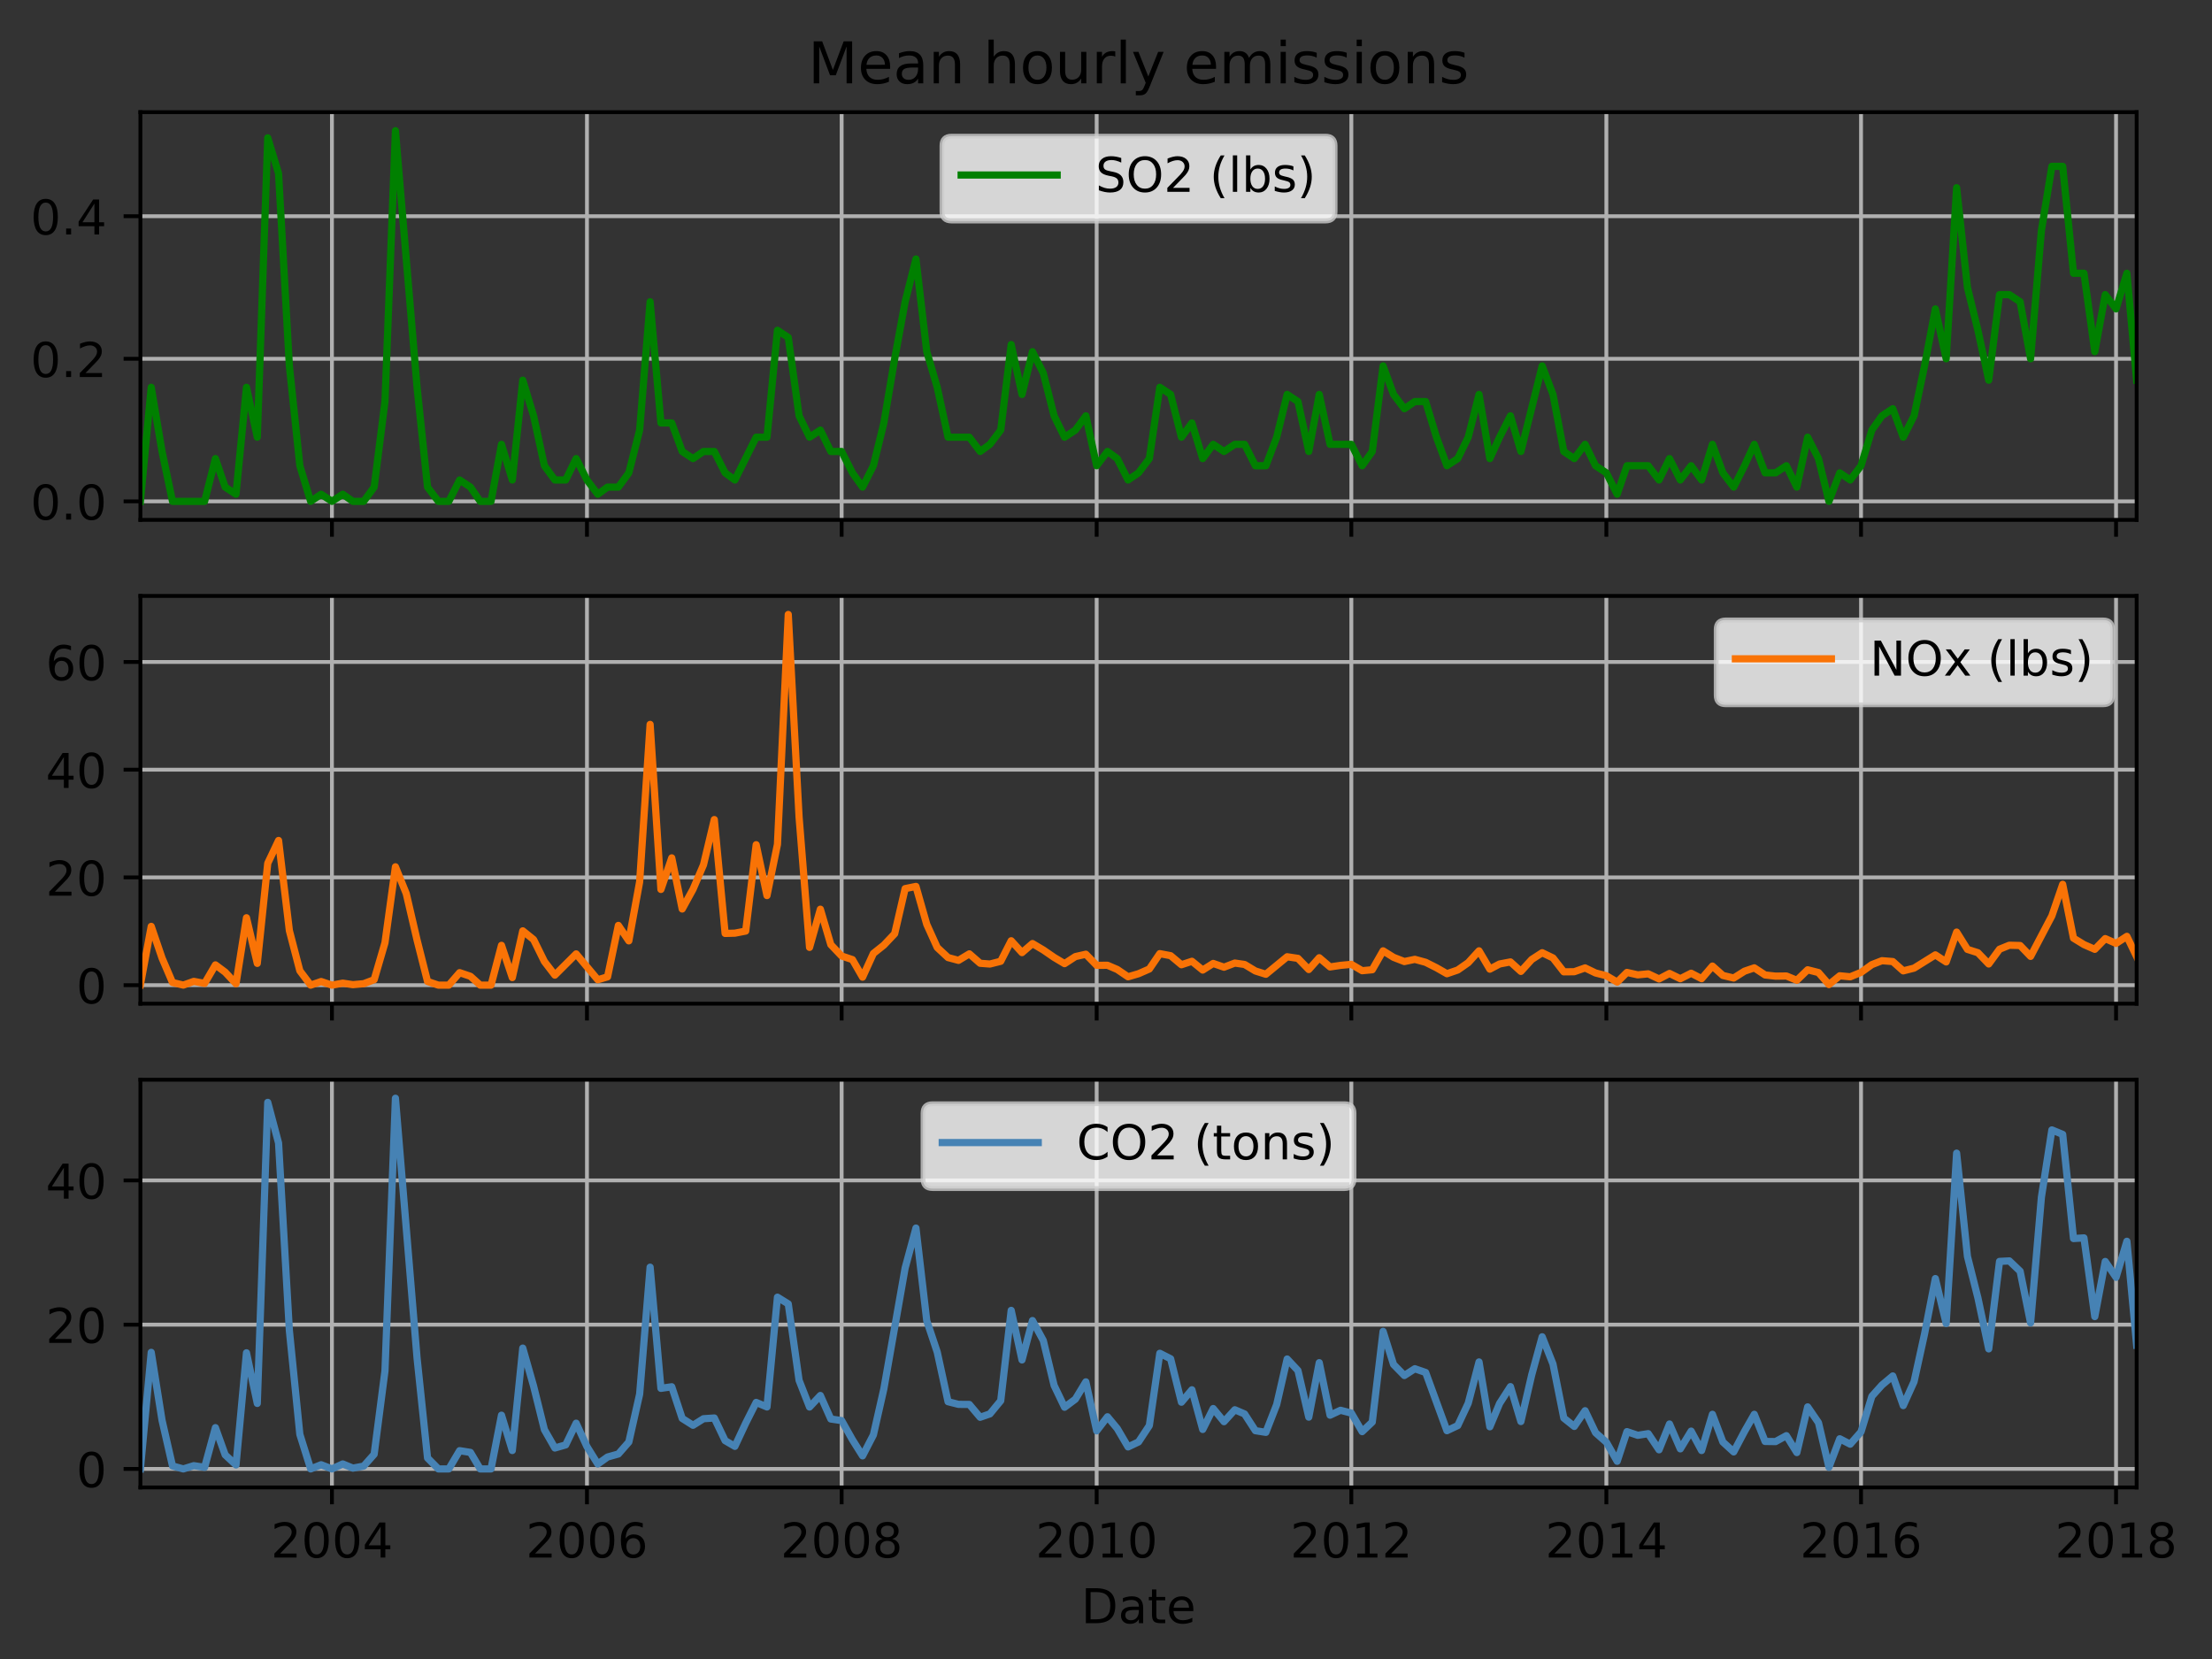 <?xml version="1.0" encoding="utf-8" standalone="no"?>
<!DOCTYPE svg PUBLIC "-//W3C//DTD SVG 1.1//EN"
  "http://www.w3.org/Graphics/SVG/1.1/DTD/svg11.dtd">
<!-- Created with matplotlib (http://matplotlib.org/) -->
<svg height="345.6pt" version="1.1" viewBox="0 0 460.8 345.6" width="460.8pt" xmlns="http://www.w3.org/2000/svg" xmlns:xlink="http://www.w3.org/1999/xlink">
 <rect x="0" y="0" width="460.8" height="345.6" fill="#333333" stroke="none"/>
 <defs>
  <style type="text/css">
*{stroke-linecap:butt;stroke-linejoin:round;}
  </style>
 </defs>
 <g id="figure_1">
  <g id="patch_1">
   <path d="M 0 345.6 
L 460.8 345.6 
L 460.8 0 
L 0 0 
z
" style="fill:none;"/>
  </g>
  <g id="axes_1">
   <g id="patch_2">
    <path d="M 29.25 108.305 
L 445.102 108.305 
L 445.102 23.365 
L 29.25 23.365 
z
" style="fill:none;"/>
   </g>
   <g id="matplotlib.axis_1">
    <g id="xtick_1">
     <g id="line2d_1">
      <path clip-path="url(#p56964d4032)" d="M 69.149 108.305 
L 69.149 23.365 
" style="fill:none;stroke:#b0b0b0;stroke-linecap:square;stroke-width:0.8;"/>
     </g>
     <g id="line2d_2">
      <defs>
       <path d="M 0 0 
L 0 3.5 
" id="m576e5dda4c" style="stroke:#000000;stroke-width:0.8;"/>
      </defs>
      <g>
       <use style="stroke:#000000;stroke-width:0.8;" x="69.149" xlink:href="#m576e5dda4c" y="108.305"/>
      </g>
     </g>
    </g>
    <g id="xtick_2">
     <g id="line2d_3">
      <path clip-path="url(#p56964d4032)" d="M 122.276 108.305 
L 122.276 23.365 
" style="fill:none;stroke:#b0b0b0;stroke-linecap:square;stroke-width:0.8;"/>
     </g>
     <g id="line2d_4">
      <g>
       <use style="stroke:#000000;stroke-width:0.8;" x="122.276" xlink:href="#m576e5dda4c" y="108.305"/>
      </g>
     </g>
    </g>
    <g id="xtick_3">
     <g id="line2d_5">
      <path clip-path="url(#p56964d4032)" d="M 175.329 108.305 
L 175.329 23.365 
" style="fill:none;stroke:#b0b0b0;stroke-linecap:square;stroke-width:0.8;"/>
     </g>
     <g id="line2d_6">
      <g>
       <use style="stroke:#000000;stroke-width:0.8;" x="175.329" xlink:href="#m576e5dda4c" y="108.305"/>
      </g>
     </g>
    </g>
    <g id="xtick_4">
     <g id="line2d_7">
      <path clip-path="url(#p56964d4032)" d="M 228.455 108.305 
L 228.455 23.365 
" style="fill:none;stroke:#b0b0b0;stroke-linecap:square;stroke-width:0.8;"/>
     </g>
     <g id="line2d_8">
      <g>
       <use style="stroke:#000000;stroke-width:0.8;" x="228.455" xlink:href="#m576e5dda4c" y="108.305"/>
      </g>
     </g>
    </g>
    <g id="xtick_5">
     <g id="line2d_9">
      <path clip-path="url(#p56964d4032)" d="M 281.509 108.305 
L 281.509 23.365 
" style="fill:none;stroke:#b0b0b0;stroke-linecap:square;stroke-width:0.8;"/>
     </g>
     <g id="line2d_10">
      <g>
       <use style="stroke:#000000;stroke-width:0.8;" x="281.509" xlink:href="#m576e5dda4c" y="108.305"/>
      </g>
     </g>
    </g>
    <g id="xtick_6">
     <g id="line2d_11">
      <path clip-path="url(#p56964d4032)" d="M 334.635 108.305 
L 334.635 23.365 
" style="fill:none;stroke:#b0b0b0;stroke-linecap:square;stroke-width:0.8;"/>
     </g>
     <g id="line2d_12">
      <g>
       <use style="stroke:#000000;stroke-width:0.8;" x="334.635" xlink:href="#m576e5dda4c" y="108.305"/>
      </g>
     </g>
    </g>
    <g id="xtick_7">
     <g id="line2d_13">
      <path clip-path="url(#p56964d4032)" d="M 387.688 108.305 
L 387.688 23.365 
" style="fill:none;stroke:#b0b0b0;stroke-linecap:square;stroke-width:0.8;"/>
     </g>
     <g id="line2d_14">
      <g>
       <use style="stroke:#000000;stroke-width:0.8;" x="387.688" xlink:href="#m576e5dda4c" y="108.305"/>
      </g>
     </g>
    </g>
    <g id="xtick_8">
     <g id="line2d_15">
      <path clip-path="url(#p56964d4032)" d="M 440.814 108.305 
L 440.814 23.365 
" style="fill:none;stroke:#b0b0b0;stroke-linecap:square;stroke-width:0.8;"/>
     </g>
     <g id="line2d_16">
      <g>
       <use style="stroke:#000000;stroke-width:0.8;" x="440.814" xlink:href="#m576e5dda4c" y="108.305"/>
      </g>
     </g>
    </g>
   </g>
   <g id="matplotlib.axis_2">
    <g id="ytick_1">
     <g id="line2d_17">
      <path clip-path="url(#p56964d4032)" d="M 29.25 104.444 
L 445.102 104.444 
" style="fill:none;stroke:#b0b0b0;stroke-linecap:square;stroke-width:0.8;"/>
     </g>
     <g id="line2d_18">
      <defs>
       <path d="M 0 0 
L -3.5 0 
" id="mfada615d7d" style="stroke:#000000;stroke-width:0.8;"/>
      </defs>
      <g>
       <use style="stroke:#000000;stroke-width:0.8;" x="29.25" xlink:href="#mfada615d7d" y="104.444"/>
      </g>
     </g>
     <g id="text_1">
      <!-- 0.0 -->
      <defs>
       <path d="M 31.781 66.406 
Q 24.172 66.406 20.328 58.906 
Q 16.5 51.422 16.5 36.375 
Q 16.5 21.391 20.328 13.891 
Q 24.172 6.391 31.781 6.391 
Q 39.453 6.391 43.281 13.891 
Q 47.125 21.391 47.125 36.375 
Q 47.125 51.422 43.281 58.906 
Q 39.453 66.406 31.781 66.406 
z
M 31.781 74.219 
Q 44.047 74.219 50.516 64.516 
Q 56.984 54.828 56.984 36.375 
Q 56.984 17.969 50.516 8.266 
Q 44.047 -1.422 31.781 -1.422 
Q 19.531 -1.422 13.062 8.266 
Q 6.594 17.969 6.594 36.375 
Q 6.594 54.828 13.062 64.516 
Q 19.531 74.219 31.781 74.219 
z
" id="DejaVuSans-30"/>
       <path d="M 10.688 12.406 
L 21 12.406 
L 21 0 
L 10.688 0 
z
" id="DejaVuSans-2e"/>
      </defs>
      <g transform="translate(6.347 108.243)scale(0.1 -0.1)">
       <use xlink:href="#DejaVuSans-30"/>
       <use x="63.623" xlink:href="#DejaVuSans-2e"/>
       <use x="95.41" xlink:href="#DejaVuSans-30"/>
      </g>
     </g>
    </g>
    <g id="ytick_2">
     <g id="line2d_19">
      <path clip-path="url(#p56964d4032)" d="M 29.25 74.745 
L 445.102 74.745 
" style="fill:none;stroke:#b0b0b0;stroke-linecap:square;stroke-width:0.8;"/>
     </g>
     <g id="line2d_20">
      <g>
       <use style="stroke:#000000;stroke-width:0.8;" x="29.25" xlink:href="#mfada615d7d" y="74.745"/>
      </g>
     </g>
     <g id="text_2">
      <!-- 0.2 -->
      <defs>
       <path d="M 19.188 8.297 
L 53.609 8.297 
L 53.609 0 
L 7.328 0 
L 7.328 8.297 
Q 12.938 14.109 22.625 23.891 
Q 32.328 33.688 34.812 36.531 
Q 39.547 41.844 41.422 45.531 
Q 43.312 49.219 43.312 52.781 
Q 43.312 58.594 39.234 62.25 
Q 35.156 65.922 28.609 65.922 
Q 23.969 65.922 18.812 64.312 
Q 13.672 62.703 7.812 59.422 
L 7.812 69.391 
Q 13.766 71.781 18.938 73 
Q 24.125 74.219 28.422 74.219 
Q 39.75 74.219 46.484 68.547 
Q 53.219 62.891 53.219 53.422 
Q 53.219 48.922 51.531 44.891 
Q 49.859 40.875 45.406 35.406 
Q 44.188 33.984 37.641 27.219 
Q 31.109 20.453 19.188 8.297 
z
" id="DejaVuSans-32"/>
      </defs>
      <g transform="translate(6.347 78.544)scale(0.1 -0.1)">
       <use xlink:href="#DejaVuSans-30"/>
       <use x="63.623" xlink:href="#DejaVuSans-2e"/>
       <use x="95.41" xlink:href="#DejaVuSans-32"/>
      </g>
     </g>
    </g>
    <g id="ytick_3">
     <g id="line2d_21">
      <path clip-path="url(#p56964d4032)" d="M 29.25 45.045 
L 445.102 45.045 
" style="fill:none;stroke:#b0b0b0;stroke-linecap:square;stroke-width:0.8;"/>
     </g>
     <g id="line2d_22">
      <g>
       <use style="stroke:#000000;stroke-width:0.8;" x="29.25" xlink:href="#mfada615d7d" y="45.045"/>
      </g>
     </g>
     <g id="text_3">
      <!-- 0.4 -->
      <defs>
       <path d="M 37.797 64.312 
L 12.891 25.391 
L 37.797 25.391 
z
M 35.203 72.906 
L 47.609 72.906 
L 47.609 25.391 
L 58.016 25.391 
L 58.016 17.188 
L 47.609 17.188 
L 47.609 0 
L 37.797 0 
L 37.797 17.188 
L 4.891 17.188 
L 4.891 26.703 
z
" id="DejaVuSans-34"/>
      </defs>
      <g transform="translate(6.347 48.845)scale(0.1 -0.1)">
       <use xlink:href="#DejaVuSans-30"/>
       <use x="63.623" xlink:href="#DejaVuSans-2e"/>
       <use x="95.41" xlink:href="#DejaVuSans-34"/>
      </g>
     </g>
    </g>
   </g>
   <g id="line2d_23">
    <path clip-path="url(#p56964d4032)" d="M 29.25 104.444 
L 31.503 80.684 
L 33.756 94.049 
L 35.936 104.444 
L 42.623 104.444 
L 44.876 95.534 
L 46.911 101.474 
L 49.163 102.959 
L 51.344 80.684 
L 53.597 91.079 
L 55.777 28.711 
L 58.03 36.136 
L 60.283 76.229 
L 62.463 97.019 
L 64.716 104.444 
L 66.896 102.959 
L 69.149 104.444 
L 71.402 102.959 
L 73.51 104.444 
L 75.763 104.444 
L 77.943 101.474 
L 80.196 83.654 
L 82.376 27.226 
L 86.882 80.684 
L 89.063 101.474 
L 91.316 104.444 
L 93.496 104.444 
L 95.749 99.989 
L 98.002 101.474 
L 100.037 104.444 
L 102.29 104.444 
L 104.47 92.564 
L 106.723 99.989 
L 108.903 79.199 
L 111.156 86.624 
L 113.409 97.019 
L 115.589 99.989 
L 117.842 99.989 
L 120.023 95.534 
L 122.276 99.989 
L 124.528 102.959 
L 126.563 101.474 
L 128.816 101.474 
L 130.997 98.504 
L 133.25 89.594 
L 135.43 62.865 
L 137.683 88.109 
L 139.936 88.109 
L 142.116 94.049 
L 144.369 95.534 
L 146.549 94.049 
L 148.802 94.049 
L 151.055 98.504 
L 153.09 99.989 
L 157.523 91.079 
L 159.776 91.079 
L 161.957 68.805 
L 164.21 70.29 
L 166.463 86.624 
L 168.643 91.079 
L 170.896 89.594 
L 173.076 94.049 
L 175.329 94.049 
L 177.582 98.504 
L 179.69 101.474 
L 181.943 97.019 
L 184.123 88.109 
L 186.376 74.745 
L 188.556 62.865 
L 190.809 53.955 
L 193.062 73.26 
L 195.242 80.684 
L 197.495 91.079 
L 201.928 91.079 
L 204.181 94.049 
L 206.216 92.564 
L 208.469 89.594 
L 210.65 71.775 
L 212.902 82.169 
L 215.083 73.26 
L 217.336 77.714 
L 219.589 86.624 
L 221.769 91.079 
L 224.022 89.594 
L 226.202 86.624 
L 228.455 97.019 
L 230.708 94.049 
L 232.743 95.534 
L 234.996 99.989 
L 237.176 98.504 
L 239.429 95.534 
L 241.609 80.684 
L 243.862 82.169 
L 246.115 91.079 
L 248.296 88.109 
L 250.549 95.534 
L 252.729 92.564 
L 254.982 94.049 
L 257.235 92.564 
L 259.27 92.564 
L 261.523 97.019 
L 263.703 97.019 
L 265.956 91.079 
L 268.136 82.169 
L 270.389 83.654 
L 272.642 94.049 
L 274.822 82.169 
L 277.075 92.564 
L 281.509 92.564 
L 283.762 97.019 
L 285.869 94.049 
L 288.122 76.229 
L 290.302 82.169 
L 292.555 85.139 
L 294.736 83.654 
L 296.989 83.654 
L 299.242 91.079 
L 301.422 97.019 
L 303.675 95.534 
L 305.855 91.079 
L 308.108 82.169 
L 310.361 95.534 
L 312.396 91.079 
L 314.649 86.624 
L 316.829 94.049 
L 321.262 76.229 
L 323.515 82.169 
L 325.768 94.049 
L 327.949 95.534 
L 330.202 92.564 
L 332.382 97.019 
L 334.635 98.504 
L 336.888 102.959 
L 338.923 97.019 
L 343.356 97.019 
L 345.609 99.989 
L 347.789 95.534 
L 350.042 99.989 
L 352.295 97.019 
L 354.475 99.989 
L 356.728 92.564 
L 358.909 98.504 
L 361.161 101.474 
L 363.414 97.019 
L 365.449 92.564 
L 367.702 98.504 
L 369.883 98.504 
L 372.136 97.019 
L 374.316 101.474 
L 376.569 91.079 
L 378.822 95.534 
L 381.002 104.444 
L 383.255 98.504 
L 385.435 99.989 
L 387.688 97.019 
L 389.941 89.594 
L 392.049 86.624 
L 394.302 85.139 
L 396.482 91.079 
L 398.735 86.624 
L 400.915 76.229 
L 403.168 64.35 
L 405.421 74.745 
L 407.601 39.106 
L 409.854 59.895 
L 412.035 68.805 
L 414.288 79.199 
L 416.541 61.38 
L 418.576 61.38 
L 420.828 62.865 
L 423.009 74.745 
L 425.262 48.015 
L 427.442 34.651 
L 429.695 34.651 
L 431.948 56.925 
L 434.128 56.925 
L 436.381 73.26 
L 438.561 61.38 
L 440.814 64.35 
L 443.067 56.925 
L 445.102 79.199 
L 445.102 79.199 
" style="fill:none;stroke:#008000;stroke-linecap:square;stroke-width:1.5;"/>
   </g>
   <g id="patch_3">
    <path d="M 29.25 108.305 
L 29.25 23.365 
" style="fill:none;stroke:#000000;stroke-linecap:square;stroke-linejoin:miter;stroke-width:0.8;"/>
   </g>
   <g id="patch_4">
    <path d="M 445.102 108.305 
L 445.102 23.365 
" style="fill:none;stroke:#000000;stroke-linecap:square;stroke-linejoin:miter;stroke-width:0.8;"/>
   </g>
   <g id="patch_5">
    <path d="M 29.25 108.305 
L 445.102 108.305 
" style="fill:none;stroke:#000000;stroke-linecap:square;stroke-linejoin:miter;stroke-width:0.8;"/>
   </g>
   <g id="patch_6">
    <path d="M 29.25 23.365 
L 445.102 23.365 
" style="fill:none;stroke:#000000;stroke-linecap:square;stroke-linejoin:miter;stroke-width:0.8;"/>
   </g>
   <g id="text_4">
    <!-- Mean hourly emissions -->
    <defs>
     <path d="M 9.812 72.906 
L 24.516 72.906 
L 43.109 23.297 
L 61.812 72.906 
L 76.516 72.906 
L 76.516 0 
L 66.891 0 
L 66.891 64.016 
L 48.094 14.016 
L 38.188 14.016 
L 19.391 64.016 
L 19.391 0 
L 9.812 0 
z
" id="DejaVuSans-4d"/>
     <path d="M 56.203 29.594 
L 56.203 25.203 
L 14.891 25.203 
Q 15.484 15.922 20.484 11.062 
Q 25.484 6.203 34.422 6.203 
Q 39.594 6.203 44.453 7.469 
Q 49.312 8.734 54.109 11.281 
L 54.109 2.781 
Q 49.266 0.734 44.188 -0.344 
Q 39.109 -1.422 33.891 -1.422 
Q 20.797 -1.422 13.156 6.188 
Q 5.516 13.812 5.516 26.812 
Q 5.516 40.234 12.766 48.109 
Q 20.016 56 32.328 56 
Q 43.359 56 49.781 48.891 
Q 56.203 41.797 56.203 29.594 
z
M 47.219 32.234 
Q 47.125 39.594 43.094 43.984 
Q 39.062 48.391 32.422 48.391 
Q 24.906 48.391 20.391 44.141 
Q 15.875 39.891 15.188 32.172 
z
" id="DejaVuSans-65"/>
     <path d="M 34.281 27.484 
Q 23.391 27.484 19.188 25 
Q 14.984 22.516 14.984 16.5 
Q 14.984 11.719 18.141 8.906 
Q 21.297 6.109 26.703 6.109 
Q 34.188 6.109 38.703 11.406 
Q 43.219 16.703 43.219 25.484 
L 43.219 27.484 
z
M 52.203 31.203 
L 52.203 0 
L 43.219 0 
L 43.219 8.297 
Q 40.141 3.328 35.547 0.953 
Q 30.953 -1.422 24.312 -1.422 
Q 15.922 -1.422 10.953 3.297 
Q 6 8.016 6 15.922 
Q 6 25.141 12.172 29.828 
Q 18.359 34.516 30.609 34.516 
L 43.219 34.516 
L 43.219 35.406 
Q 43.219 41.609 39.141 45 
Q 35.062 48.391 27.688 48.391 
Q 23 48.391 18.547 47.266 
Q 14.109 46.141 10.016 43.891 
L 10.016 52.203 
Q 14.938 54.109 19.578 55.047 
Q 24.219 56 28.609 56 
Q 40.484 56 46.344 49.844 
Q 52.203 43.703 52.203 31.203 
z
" id="DejaVuSans-61"/>
     <path d="M 54.891 33.016 
L 54.891 0 
L 45.906 0 
L 45.906 32.719 
Q 45.906 40.484 42.875 44.328 
Q 39.844 48.188 33.797 48.188 
Q 26.516 48.188 22.312 43.547 
Q 18.109 38.922 18.109 30.906 
L 18.109 0 
L 9.078 0 
L 9.078 54.688 
L 18.109 54.688 
L 18.109 46.188 
Q 21.344 51.125 25.703 53.562 
Q 30.078 56 35.797 56 
Q 45.219 56 50.047 50.172 
Q 54.891 44.344 54.891 33.016 
z
" id="DejaVuSans-6e"/>
     <path id="DejaVuSans-20"/>
     <path d="M 54.891 33.016 
L 54.891 0 
L 45.906 0 
L 45.906 32.719 
Q 45.906 40.484 42.875 44.328 
Q 39.844 48.188 33.797 48.188 
Q 26.516 48.188 22.312 43.547 
Q 18.109 38.922 18.109 30.906 
L 18.109 0 
L 9.078 0 
L 9.078 75.984 
L 18.109 75.984 
L 18.109 46.188 
Q 21.344 51.125 25.703 53.562 
Q 30.078 56 35.797 56 
Q 45.219 56 50.047 50.172 
Q 54.891 44.344 54.891 33.016 
z
" id="DejaVuSans-68"/>
     <path d="M 30.609 48.391 
Q 23.391 48.391 19.188 42.75 
Q 14.984 37.109 14.984 27.297 
Q 14.984 17.484 19.156 11.844 
Q 23.344 6.203 30.609 6.203 
Q 37.797 6.203 41.984 11.859 
Q 46.188 17.531 46.188 27.297 
Q 46.188 37.016 41.984 42.703 
Q 37.797 48.391 30.609 48.391 
z
M 30.609 56 
Q 42.328 56 49.016 48.375 
Q 55.719 40.766 55.719 27.297 
Q 55.719 13.875 49.016 6.219 
Q 42.328 -1.422 30.609 -1.422 
Q 18.844 -1.422 12.172 6.219 
Q 5.516 13.875 5.516 27.297 
Q 5.516 40.766 12.172 48.375 
Q 18.844 56 30.609 56 
z
" id="DejaVuSans-6f"/>
     <path d="M 8.5 21.578 
L 8.5 54.688 
L 17.484 54.688 
L 17.484 21.922 
Q 17.484 14.156 20.5 10.266 
Q 23.531 6.391 29.594 6.391 
Q 36.859 6.391 41.078 11.031 
Q 45.312 15.672 45.312 23.688 
L 45.312 54.688 
L 54.297 54.688 
L 54.297 0 
L 45.312 0 
L 45.312 8.406 
Q 42.047 3.422 37.719 1 
Q 33.406 -1.422 27.688 -1.422 
Q 18.266 -1.422 13.375 4.438 
Q 8.5 10.297 8.5 21.578 
z
M 31.109 56 
z
" id="DejaVuSans-75"/>
     <path d="M 41.109 46.297 
Q 39.594 47.172 37.812 47.578 
Q 36.031 48 33.891 48 
Q 26.266 48 22.188 43.047 
Q 18.109 38.094 18.109 28.812 
L 18.109 0 
L 9.078 0 
L 9.078 54.688 
L 18.109 54.688 
L 18.109 46.188 
Q 20.953 51.172 25.484 53.578 
Q 30.031 56 36.531 56 
Q 37.453 56 38.578 55.875 
Q 39.703 55.766 41.062 55.516 
z
" id="DejaVuSans-72"/>
     <path d="M 9.422 75.984 
L 18.406 75.984 
L 18.406 0 
L 9.422 0 
z
" id="DejaVuSans-6c"/>
     <path d="M 32.172 -5.078 
Q 28.375 -14.844 24.75 -17.812 
Q 21.141 -20.797 15.094 -20.797 
L 7.906 -20.797 
L 7.906 -13.281 
L 13.188 -13.281 
Q 16.891 -13.281 18.938 -11.516 
Q 21 -9.766 23.484 -3.219 
L 25.094 0.875 
L 2.984 54.688 
L 12.5 54.688 
L 29.594 11.922 
L 46.688 54.688 
L 56.203 54.688 
z
" id="DejaVuSans-79"/>
     <path d="M 52 44.188 
Q 55.375 50.25 60.062 53.125 
Q 64.75 56 71.094 56 
Q 79.641 56 84.281 50.016 
Q 88.922 44.047 88.922 33.016 
L 88.922 0 
L 79.891 0 
L 79.891 32.719 
Q 79.891 40.578 77.094 44.375 
Q 74.312 48.188 68.609 48.188 
Q 61.625 48.188 57.562 43.547 
Q 53.516 38.922 53.516 30.906 
L 53.516 0 
L 44.484 0 
L 44.484 32.719 
Q 44.484 40.625 41.703 44.406 
Q 38.922 48.188 33.109 48.188 
Q 26.219 48.188 22.156 43.531 
Q 18.109 38.875 18.109 30.906 
L 18.109 0 
L 9.078 0 
L 9.078 54.688 
L 18.109 54.688 
L 18.109 46.188 
Q 21.188 51.219 25.484 53.609 
Q 29.781 56 35.688 56 
Q 41.656 56 45.828 52.969 
Q 50 49.953 52 44.188 
z
" id="DejaVuSans-6d"/>
     <path d="M 9.422 54.688 
L 18.406 54.688 
L 18.406 0 
L 9.422 0 
z
M 9.422 75.984 
L 18.406 75.984 
L 18.406 64.594 
L 9.422 64.594 
z
" id="DejaVuSans-69"/>
     <path d="M 44.281 53.078 
L 44.281 44.578 
Q 40.484 46.531 36.375 47.5 
Q 32.281 48.484 27.875 48.484 
Q 21.188 48.484 17.844 46.438 
Q 14.5 44.391 14.5 40.281 
Q 14.5 37.156 16.891 35.375 
Q 19.281 33.594 26.516 31.984 
L 29.594 31.297 
Q 39.156 29.25 43.188 25.516 
Q 47.219 21.781 47.219 15.094 
Q 47.219 7.469 41.188 3.016 
Q 35.156 -1.422 24.609 -1.422 
Q 20.219 -1.422 15.453 -0.562 
Q 10.688 0.297 5.422 2 
L 5.422 11.281 
Q 10.406 8.688 15.234 7.391 
Q 20.062 6.109 24.812 6.109 
Q 31.156 6.109 34.562 8.281 
Q 37.984 10.453 37.984 14.406 
Q 37.984 18.062 35.516 20.016 
Q 33.062 21.969 24.703 23.781 
L 21.578 24.516 
Q 13.234 26.266 9.516 29.906 
Q 5.812 33.547 5.812 39.891 
Q 5.812 47.609 11.281 51.797 
Q 16.75 56 26.812 56 
Q 31.781 56 36.172 55.266 
Q 40.578 54.547 44.281 53.078 
z
" id="DejaVuSans-73"/>
    </defs>
    <g transform="translate(168.333 17.365)scale(0.12 -0.12)">
     <use xlink:href="#DejaVuSans-4d"/>
     <use x="86.279" xlink:href="#DejaVuSans-65"/>
     <use x="147.803" xlink:href="#DejaVuSans-61"/>
     <use x="209.082" xlink:href="#DejaVuSans-6e"/>
     <use x="272.461" xlink:href="#DejaVuSans-20"/>
     <use x="304.248" xlink:href="#DejaVuSans-68"/>
     <use x="367.627" xlink:href="#DejaVuSans-6f"/>
     <use x="428.809" xlink:href="#DejaVuSans-75"/>
     <use x="492.188" xlink:href="#DejaVuSans-72"/>
     <use x="533.301" xlink:href="#DejaVuSans-6c"/>
     <use x="561.084" xlink:href="#DejaVuSans-79"/>
     <use x="620.264" xlink:href="#DejaVuSans-20"/>
     <use x="652.051" xlink:href="#DejaVuSans-65"/>
     <use x="713.574" xlink:href="#DejaVuSans-6d"/>
     <use x="810.986" xlink:href="#DejaVuSans-69"/>
     <use x="838.77" xlink:href="#DejaVuSans-73"/>
     <use x="890.869" xlink:href="#DejaVuSans-73"/>
     <use x="942.969" xlink:href="#DejaVuSans-69"/>
     <use x="970.752" xlink:href="#DejaVuSans-6f"/>
     <use x="1031.934" xlink:href="#DejaVuSans-6e"/>
     <use x="1095.312" xlink:href="#DejaVuSans-73"/>
    </g>
   </g>
   <g id="legend_1">
    <g id="patch_7">
     <path d="M 198.226 46.043 
L 276.126 46.043 
Q 278.126 46.043 278.126 44.043 
L 278.126 30.365 
Q 278.126 28.365 276.126 28.365 
L 198.226 28.365 
Q 196.226 28.365 196.226 30.365 
L 196.226 44.043 
Q 196.226 46.043 198.226 46.043 
z
" style="fill:#ffffff;opacity:0.8;stroke:#cccccc;stroke-linejoin:miter;"/>
    </g>
    <g id="line2d_24">
     <path d="M 200.226 36.463 
L 220.226 36.463 
" style="fill:none;stroke:#008000;stroke-linecap:square;stroke-width:1.5;"/>
    </g>
    <g id="line2d_25"/>
    <g id="text_5">
     <!-- SO2 (lbs) -->
     <defs>
      <path d="M 53.516 70.516 
L 53.516 60.891 
Q 47.906 63.578 42.922 64.891 
Q 37.938 66.219 33.297 66.219 
Q 25.25 66.219 20.875 63.094 
Q 16.5 59.969 16.5 54.203 
Q 16.5 49.359 19.406 46.891 
Q 22.312 44.438 30.422 42.922 
L 36.375 41.703 
Q 47.406 39.594 52.656 34.297 
Q 57.906 29 57.906 20.125 
Q 57.906 9.516 50.797 4.047 
Q 43.703 -1.422 29.984 -1.422 
Q 24.812 -1.422 18.969 -0.25 
Q 13.141 0.922 6.891 3.219 
L 6.891 13.375 
Q 12.891 10.016 18.656 8.297 
Q 24.422 6.594 29.984 6.594 
Q 38.422 6.594 43.016 9.906 
Q 47.609 13.234 47.609 19.391 
Q 47.609 24.75 44.312 27.781 
Q 41.016 30.812 33.5 32.328 
L 27.484 33.5 
Q 16.453 35.688 11.516 40.375 
Q 6.594 45.062 6.594 53.422 
Q 6.594 63.094 13.406 68.656 
Q 20.219 74.219 32.172 74.219 
Q 37.312 74.219 42.625 73.281 
Q 47.953 72.359 53.516 70.516 
z
" id="DejaVuSans-53"/>
      <path d="M 39.406 66.219 
Q 28.656 66.219 22.328 58.203 
Q 16.016 50.203 16.016 36.375 
Q 16.016 22.609 22.328 14.594 
Q 28.656 6.594 39.406 6.594 
Q 50.141 6.594 56.422 14.594 
Q 62.703 22.609 62.703 36.375 
Q 62.703 50.203 56.422 58.203 
Q 50.141 66.219 39.406 66.219 
z
M 39.406 74.219 
Q 54.734 74.219 63.906 63.938 
Q 73.094 53.656 73.094 36.375 
Q 73.094 19.141 63.906 8.859 
Q 54.734 -1.422 39.406 -1.422 
Q 24.031 -1.422 14.812 8.828 
Q 5.609 19.094 5.609 36.375 
Q 5.609 53.656 14.812 63.938 
Q 24.031 74.219 39.406 74.219 
z
" id="DejaVuSans-4f"/>
      <path d="M 31 75.875 
Q 24.469 64.656 21.281 53.656 
Q 18.109 42.672 18.109 31.391 
Q 18.109 20.125 21.312 9.062 
Q 24.516 -2 31 -13.188 
L 23.188 -13.188 
Q 15.875 -1.703 12.234 9.375 
Q 8.594 20.453 8.594 31.391 
Q 8.594 42.281 12.203 53.312 
Q 15.828 64.359 23.188 75.875 
z
" id="DejaVuSans-28"/>
      <path d="M 48.688 27.297 
Q 48.688 37.203 44.609 42.844 
Q 40.531 48.484 33.406 48.484 
Q 26.266 48.484 22.188 42.844 
Q 18.109 37.203 18.109 27.297 
Q 18.109 17.391 22.188 11.75 
Q 26.266 6.109 33.406 6.109 
Q 40.531 6.109 44.609 11.75 
Q 48.688 17.391 48.688 27.297 
z
M 18.109 46.391 
Q 20.953 51.266 25.266 53.625 
Q 29.594 56 35.594 56 
Q 45.562 56 51.781 48.094 
Q 58.016 40.188 58.016 27.297 
Q 58.016 14.406 51.781 6.484 
Q 45.562 -1.422 35.594 -1.422 
Q 29.594 -1.422 25.266 0.953 
Q 20.953 3.328 18.109 8.203 
L 18.109 0 
L 9.078 0 
L 9.078 75.984 
L 18.109 75.984 
z
" id="DejaVuSans-62"/>
      <path d="M 8.016 75.875 
L 15.828 75.875 
Q 23.141 64.359 26.781 53.312 
Q 30.422 42.281 30.422 31.391 
Q 30.422 20.453 26.781 9.375 
Q 23.141 -1.703 15.828 -13.188 
L 8.016 -13.188 
Q 14.5 -2 17.703 9.062 
Q 20.906 20.125 20.906 31.391 
Q 20.906 42.672 17.703 53.656 
Q 14.5 64.656 8.016 75.875 
z
" id="DejaVuSans-29"/>
     </defs>
     <g transform="translate(228.226 39.963)scale(0.1 -0.1)">
      <use xlink:href="#DejaVuSans-53"/>
      <use x="63.477" xlink:href="#DejaVuSans-4f"/>
      <use x="142.188" xlink:href="#DejaVuSans-32"/>
      <use x="205.811" xlink:href="#DejaVuSans-20"/>
      <use x="237.598" xlink:href="#DejaVuSans-28"/>
      <use x="276.611" xlink:href="#DejaVuSans-6c"/>
      <use x="304.395" xlink:href="#DejaVuSans-62"/>
      <use x="367.871" xlink:href="#DejaVuSans-73"/>
      <use x="419.971" xlink:href="#DejaVuSans-29"/>
     </g>
    </g>
   </g>
  </g>
  <g id="axes_2">
   <g id="patch_8">
    <path d="M 29.25 209.084 
L 445.102 209.084 
L 445.102 124.145 
L 29.25 124.145 
z
" style="fill:none;"/>
   </g>
   <g id="matplotlib.axis_3">
    <g id="xtick_9">
     <g id="line2d_26">
      <path clip-path="url(#pb551eb4cf5)" d="M 69.149 209.084 
L 69.149 124.145 
" style="fill:none;stroke:#b0b0b0;stroke-linecap:square;stroke-width:0.8;"/>
     </g>
     <g id="line2d_27">
      <g>
       <use style="stroke:#000000;stroke-width:0.8;" x="69.149" xlink:href="#m576e5dda4c" y="209.084"/>
      </g>
     </g>
    </g>
    <g id="xtick_10">
     <g id="line2d_28">
      <path clip-path="url(#pb551eb4cf5)" d="M 122.276 209.084 
L 122.276 124.145 
" style="fill:none;stroke:#b0b0b0;stroke-linecap:square;stroke-width:0.8;"/>
     </g>
     <g id="line2d_29">
      <g>
       <use style="stroke:#000000;stroke-width:0.8;" x="122.276" xlink:href="#m576e5dda4c" y="209.084"/>
      </g>
     </g>
    </g>
    <g id="xtick_11">
     <g id="line2d_30">
      <path clip-path="url(#pb551eb4cf5)" d="M 175.329 209.084 
L 175.329 124.145 
" style="fill:none;stroke:#b0b0b0;stroke-linecap:square;stroke-width:0.8;"/>
     </g>
     <g id="line2d_31">
      <g>
       <use style="stroke:#000000;stroke-width:0.8;" x="175.329" xlink:href="#m576e5dda4c" y="209.084"/>
      </g>
     </g>
    </g>
    <g id="xtick_12">
     <g id="line2d_32">
      <path clip-path="url(#pb551eb4cf5)" d="M 228.455 209.084 
L 228.455 124.145 
" style="fill:none;stroke:#b0b0b0;stroke-linecap:square;stroke-width:0.8;"/>
     </g>
     <g id="line2d_33">
      <g>
       <use style="stroke:#000000;stroke-width:0.8;" x="228.455" xlink:href="#m576e5dda4c" y="209.084"/>
      </g>
     </g>
    </g>
    <g id="xtick_13">
     <g id="line2d_34">
      <path clip-path="url(#pb551eb4cf5)" d="M 281.509 209.084 
L 281.509 124.145 
" style="fill:none;stroke:#b0b0b0;stroke-linecap:square;stroke-width:0.8;"/>
     </g>
     <g id="line2d_35">
      <g>
       <use style="stroke:#000000;stroke-width:0.8;" x="281.509" xlink:href="#m576e5dda4c" y="209.084"/>
      </g>
     </g>
    </g>
    <g id="xtick_14">
     <g id="line2d_36">
      <path clip-path="url(#pb551eb4cf5)" d="M 334.635 209.084 
L 334.635 124.145 
" style="fill:none;stroke:#b0b0b0;stroke-linecap:square;stroke-width:0.8;"/>
     </g>
     <g id="line2d_37">
      <g>
       <use style="stroke:#000000;stroke-width:0.8;" x="334.635" xlink:href="#m576e5dda4c" y="209.084"/>
      </g>
     </g>
    </g>
    <g id="xtick_15">
     <g id="line2d_38">
      <path clip-path="url(#pb551eb4cf5)" d="M 387.688 209.084 
L 387.688 124.145 
" style="fill:none;stroke:#b0b0b0;stroke-linecap:square;stroke-width:0.8;"/>
     </g>
     <g id="line2d_39">
      <g>
       <use style="stroke:#000000;stroke-width:0.8;" x="387.688" xlink:href="#m576e5dda4c" y="209.084"/>
      </g>
     </g>
    </g>
    <g id="xtick_16">
     <g id="line2d_40">
      <path clip-path="url(#pb551eb4cf5)" d="M 440.814 209.084 
L 440.814 124.145 
" style="fill:none;stroke:#b0b0b0;stroke-linecap:square;stroke-width:0.8;"/>
     </g>
     <g id="line2d_41">
      <g>
       <use style="stroke:#000000;stroke-width:0.8;" x="440.814" xlink:href="#m576e5dda4c" y="209.084"/>
      </g>
     </g>
    </g>
   </g>
   <g id="matplotlib.axis_4">
    <g id="ytick_4">
     <g id="line2d_42">
      <path clip-path="url(#pb551eb4cf5)" d="M 29.25 205.223 
L 445.102 205.223 
" style="fill:none;stroke:#b0b0b0;stroke-linecap:square;stroke-width:0.8;"/>
     </g>
     <g id="line2d_43">
      <g>
       <use style="stroke:#000000;stroke-width:0.8;" x="29.25" xlink:href="#mfada615d7d" y="205.223"/>
      </g>
     </g>
     <g id="text_6">
      <!-- 0 -->
      <g transform="translate(15.888 209.022)scale(0.1 -0.1)">
       <use xlink:href="#DejaVuSans-30"/>
      </g>
     </g>
    </g>
    <g id="ytick_5">
     <g id="line2d_44">
      <path clip-path="url(#pb551eb4cf5)" d="M 29.25 182.783 
L 445.102 182.783 
" style="fill:none;stroke:#b0b0b0;stroke-linecap:square;stroke-width:0.8;"/>
     </g>
     <g id="line2d_45">
      <g>
       <use style="stroke:#000000;stroke-width:0.8;" x="29.25" xlink:href="#mfada615d7d" y="182.783"/>
      </g>
     </g>
     <g id="text_7">
      <!-- 20 -->
      <g transform="translate(9.525 186.582)scale(0.1 -0.1)">
       <use xlink:href="#DejaVuSans-32"/>
       <use x="63.623" xlink:href="#DejaVuSans-30"/>
      </g>
     </g>
    </g>
    <g id="ytick_6">
     <g id="line2d_46">
      <path clip-path="url(#pb551eb4cf5)" d="M 29.25 160.342 
L 445.102 160.342 
" style="fill:none;stroke:#b0b0b0;stroke-linecap:square;stroke-width:0.8;"/>
     </g>
     <g id="line2d_47">
      <g>
       <use style="stroke:#000000;stroke-width:0.8;" x="29.25" xlink:href="#mfada615d7d" y="160.342"/>
      </g>
     </g>
     <g id="text_8">
      <!-- 40 -->
      <g transform="translate(9.525 164.141)scale(0.1 -0.1)">
       <use xlink:href="#DejaVuSans-34"/>
       <use x="63.623" xlink:href="#DejaVuSans-30"/>
      </g>
     </g>
    </g>
    <g id="ytick_7">
     <g id="line2d_48">
      <path clip-path="url(#pb551eb4cf5)" d="M 29.25 137.902 
L 445.102 137.902 
" style="fill:none;stroke:#b0b0b0;stroke-linecap:square;stroke-width:0.8;"/>
     </g>
     <g id="line2d_49">
      <g>
       <use style="stroke:#000000;stroke-width:0.8;" x="29.25" xlink:href="#mfada615d7d" y="137.902"/>
      </g>
     </g>
     <g id="text_9">
      <!-- 60 -->
      <defs>
       <path d="M 33.016 40.375 
Q 26.375 40.375 22.484 35.828 
Q 18.609 31.297 18.609 23.391 
Q 18.609 15.531 22.484 10.953 
Q 26.375 6.391 33.016 6.391 
Q 39.656 6.391 43.531 10.953 
Q 47.406 15.531 47.406 23.391 
Q 47.406 31.297 43.531 35.828 
Q 39.656 40.375 33.016 40.375 
z
M 52.594 71.297 
L 52.594 62.312 
Q 48.875 64.062 45.094 64.984 
Q 41.312 65.922 37.594 65.922 
Q 27.828 65.922 22.672 59.328 
Q 17.531 52.734 16.797 39.406 
Q 19.672 43.656 24.016 45.922 
Q 28.375 48.188 33.594 48.188 
Q 44.578 48.188 50.953 41.516 
Q 57.328 34.859 57.328 23.391 
Q 57.328 12.156 50.688 5.359 
Q 44.047 -1.422 33.016 -1.422 
Q 20.359 -1.422 13.672 8.266 
Q 6.984 17.969 6.984 36.375 
Q 6.984 53.656 15.188 63.938 
Q 23.391 74.219 37.203 74.219 
Q 40.922 74.219 44.703 73.484 
Q 48.484 72.75 52.594 71.297 
z
" id="DejaVuSans-36"/>
      </defs>
      <g transform="translate(9.525 141.701)scale(0.1 -0.1)">
       <use xlink:href="#DejaVuSans-36"/>
       <use x="63.623" xlink:href="#DejaVuSans-30"/>
      </g>
     </g>
    </g>
   </g>
   <g id="line2d_50">
    <path clip-path="url(#pb551eb4cf5)" d="M 29.25 205.133 
L 31.503 192.982 
L 33.756 199.579 
L 35.936 204.673 
L 38.189 205.212 
L 40.37 204.438 
L 42.623 204.864 
L 44.876 201.004 
L 46.911 202.519 
L 49.163 204.931 
L 51.344 191.187 
L 53.597 200.69 
L 55.777 179.832 
L 58.03 175.086 
L 60.283 193.868 
L 62.463 202.227 
L 64.716 205.223 
L 66.896 204.471 
L 69.149 205.223 
L 71.402 204.808 
L 73.51 205.122 
L 75.763 204.92 
L 77.943 204.09 
L 80.196 196.393 
L 82.376 180.572 
L 84.629 186.149 
L 86.882 195.832 
L 89.063 204.46 
L 91.316 205.223 
L 93.496 205.223 
L 95.749 202.62 
L 98.002 203.383 
L 100.037 205.223 
L 102.29 205.223 
L 104.47 196.931 
L 106.723 203.652 
L 108.903 193.913 
L 111.156 195.731 
L 113.409 200.297 
L 115.589 203.136 
L 120.023 198.715 
L 124.528 204.101 
L 126.563 203.495 
L 128.816 192.78 
L 130.997 196 
L 133.25 183.691 
L 135.43 150.906 
L 137.683 185.285 
L 139.936 178.71 
L 142.116 189.358 
L 144.369 185.251 
L 146.549 180.168 
L 148.802 170.732 
L 151.055 194.452 
L 153.09 194.396 
L 155.343 193.958 
L 157.523 175.972 
L 159.776 186.564 
L 161.957 175.893 
L 164.21 128.005 
L 166.463 170.216 
L 168.643 197.358 
L 170.896 189.403 
L 173.076 196.786 
L 175.329 199.153 
L 177.582 199.905 
L 179.69 203.563 
L 181.943 198.626 
L 184.123 196.886 
L 186.376 194.508 
L 188.556 185.116 
L 190.809 184.656 
L 193.062 192.567 
L 195.242 197.38 
L 197.495 199.478 
L 199.675 200.062 
L 201.928 198.704 
L 204.181 200.668 
L 206.216 200.825 
L 208.469 200.253 
L 210.65 195.978 
L 212.902 198.446 
L 215.083 196.561 
L 217.336 197.896 
L 219.589 199.445 
L 221.769 200.746 
L 224.022 199.276 
L 226.202 198.783 
L 228.455 201.094 
L 230.708 201.083 
L 232.743 201.958 
L 234.996 203.484 
L 237.176 202.844 
L 239.429 201.857 
L 241.609 198.659 
L 243.862 199.086 
L 246.115 200.971 
L 248.296 200.253 
L 250.549 202.081 
L 252.729 200.701 
L 254.982 201.487 
L 257.235 200.623 
L 259.27 200.915 
L 261.523 202.272 
L 263.703 202.957 
L 268.136 199.31 
L 270.389 199.647 
L 272.642 201.969 
L 274.822 199.512 
L 277.075 201.431 
L 279.256 201.105 
L 281.509 200.892 
L 283.762 202.216 
L 285.869 202.014 
L 288.122 198.076 
L 290.302 199.433 
L 292.555 200.309 
L 294.736 199.849 
L 296.989 200.466 
L 299.242 201.599 
L 301.422 202.844 
L 303.675 202.07 
L 305.855 200.544 
L 308.108 198.076 
L 310.361 201.891 
L 312.396 200.814 
L 314.649 200.387 
L 316.829 202.362 
L 319.082 199.882 
L 321.262 198.469 
L 323.515 199.557 
L 325.768 202.452 
L 327.949 202.429 
L 330.202 201.633 
L 332.382 202.687 
L 334.635 203.26 
L 336.888 204.595 
L 338.923 202.575 
L 341.176 203.08 
L 343.356 202.867 
L 345.609 203.933 
L 347.789 202.788 
L 350.042 203.888 
L 352.295 202.743 
L 354.475 203.877 
L 356.728 201.251 
L 358.909 203.203 
L 361.161 203.742 
L 363.414 202.317 
L 365.449 201.621 
L 367.702 203.103 
L 369.883 203.349 
L 372.136 203.316 
L 374.316 204.213 
L 376.569 202.025 
L 378.822 202.598 
L 381.002 205.1 
L 383.255 203.271 
L 385.435 203.484 
L 387.688 202.564 
L 389.941 200.948 
L 392.049 200.129 
L 394.302 200.309 
L 396.482 202.25 
L 398.735 201.678 
L 403.168 198.917 
L 405.421 200.387 
L 407.601 194.171 
L 409.854 197.773 
L 412.035 198.469 
L 414.288 200.814 
L 416.541 197.739 
L 418.576 196.909 
L 420.828 196.965 
L 423.009 199.232 
L 427.442 190.794 
L 429.695 184.219 
L 431.948 195.439 
L 434.128 196.774 
L 436.381 197.762 
L 438.561 195.529 
L 440.814 196.527 
L 443.067 195.058 
L 445.102 199.276 
L 445.102 199.276 
" style="fill:none;stroke:#f97306;stroke-linecap:square;stroke-width:1.5;"/>
   </g>
   <g id="patch_9">
    <path d="M 29.25 209.084 
L 29.25 124.145 
" style="fill:none;stroke:#000000;stroke-linecap:square;stroke-linejoin:miter;stroke-width:0.8;"/>
   </g>
   <g id="patch_10">
    <path d="M 445.102 209.084 
L 445.102 124.145 
" style="fill:none;stroke:#000000;stroke-linecap:square;stroke-linejoin:miter;stroke-width:0.8;"/>
   </g>
   <g id="patch_11">
    <path d="M 29.25 209.084 
L 445.102 209.084 
" style="fill:none;stroke:#000000;stroke-linecap:square;stroke-linejoin:miter;stroke-width:0.8;"/>
   </g>
   <g id="patch_12">
    <path d="M 29.25 124.145 
L 445.102 124.145 
" style="fill:none;stroke:#000000;stroke-linecap:square;stroke-linejoin:miter;stroke-width:0.8;"/>
   </g>
   <g id="legend_2">
    <g id="patch_13">
     <path d="M 359.513 146.823 
L 438.102 146.823 
Q 440.102 146.823 440.102 144.823 
L 440.102 131.145 
Q 440.102 129.145 438.102 129.145 
L 359.513 129.145 
Q 357.513 129.145 357.513 131.145 
L 357.513 144.823 
Q 357.513 146.823 359.513 146.823 
z
" style="fill:#ffffff;opacity:0.8;stroke:#cccccc;stroke-linejoin:miter;"/>
    </g>
    <g id="line2d_51">
     <path d="M 361.513 137.243 
L 381.513 137.243 
" style="fill:none;stroke:#f97306;stroke-linecap:square;stroke-width:1.5;"/>
    </g>
    <g id="line2d_52"/>
    <g id="text_10">
     <!-- NOx (lbs) -->
     <defs>
      <path d="M 9.812 72.906 
L 23.094 72.906 
L 55.422 11.922 
L 55.422 72.906 
L 64.984 72.906 
L 64.984 0 
L 51.703 0 
L 19.391 60.984 
L 19.391 0 
L 9.812 0 
z
" id="DejaVuSans-4e"/>
      <path d="M 54.891 54.688 
L 35.109 28.078 
L 55.906 0 
L 45.312 0 
L 29.391 21.484 
L 13.484 0 
L 2.875 0 
L 24.125 28.609 
L 4.688 54.688 
L 15.281 54.688 
L 29.781 35.203 
L 44.281 54.688 
z
" id="DejaVuSans-78"/>
     </defs>
     <g transform="translate(389.513 140.743)scale(0.1 -0.1)">
      <use xlink:href="#DejaVuSans-4e"/>
      <use x="74.805" xlink:href="#DejaVuSans-4f"/>
      <use x="153.516" xlink:href="#DejaVuSans-78"/>
      <use x="212.695" xlink:href="#DejaVuSans-20"/>
      <use x="244.482" xlink:href="#DejaVuSans-28"/>
      <use x="283.496" xlink:href="#DejaVuSans-6c"/>
      <use x="311.279" xlink:href="#DejaVuSans-62"/>
      <use x="374.756" xlink:href="#DejaVuSans-73"/>
      <use x="426.855" xlink:href="#DejaVuSans-29"/>
     </g>
    </g>
   </g>
  </g>
  <g id="axes_3">
   <g id="patch_14">
    <path d="M 29.25 309.863 
L 445.102 309.863 
L 445.102 224.924 
L 29.25 224.924 
z
" style="fill:none;"/>
   </g>
   <g id="matplotlib.axis_5">
    <g id="xtick_17">
     <g id="line2d_53">
      <path clip-path="url(#p8aca22ce8f)" d="M 69.149 309.863 
L 69.149 224.924 
" style="fill:none;stroke:#b0b0b0;stroke-linecap:square;stroke-width:0.8;"/>
     </g>
     <g id="line2d_54">
      <g>
       <use style="stroke:#000000;stroke-width:0.8;" x="69.149" xlink:href="#m576e5dda4c" y="309.863"/>
      </g>
     </g>
     <g id="text_11">
      <!-- 2004 -->
      <g transform="translate(56.424 324.462)scale(0.1 -0.1)">
       <use xlink:href="#DejaVuSans-32"/>
       <use x="63.623" xlink:href="#DejaVuSans-30"/>
       <use x="127.246" xlink:href="#DejaVuSans-30"/>
       <use x="190.869" xlink:href="#DejaVuSans-34"/>
      </g>
     </g>
    </g>
    <g id="xtick_18">
     <g id="line2d_55">
      <path clip-path="url(#p8aca22ce8f)" d="M 122.276 309.863 
L 122.276 224.924 
" style="fill:none;stroke:#b0b0b0;stroke-linecap:square;stroke-width:0.8;"/>
     </g>
     <g id="line2d_56">
      <g>
       <use style="stroke:#000000;stroke-width:0.8;" x="122.276" xlink:href="#m576e5dda4c" y="309.863"/>
      </g>
     </g>
     <g id="text_12">
      <!-- 2006 -->
      <g transform="translate(109.551 324.462)scale(0.1 -0.1)">
       <use xlink:href="#DejaVuSans-32"/>
       <use x="63.623" xlink:href="#DejaVuSans-30"/>
       <use x="127.246" xlink:href="#DejaVuSans-30"/>
       <use x="190.869" xlink:href="#DejaVuSans-36"/>
      </g>
     </g>
    </g>
    <g id="xtick_19">
     <g id="line2d_57">
      <path clip-path="url(#p8aca22ce8f)" d="M 175.329 309.863 
L 175.329 224.924 
" style="fill:none;stroke:#b0b0b0;stroke-linecap:square;stroke-width:0.8;"/>
     </g>
     <g id="line2d_58">
      <g>
       <use style="stroke:#000000;stroke-width:0.8;" x="175.329" xlink:href="#m576e5dda4c" y="309.863"/>
      </g>
     </g>
     <g id="text_13">
      <!-- 2008 -->
      <defs>
       <path d="M 31.781 34.625 
Q 24.75 34.625 20.719 30.859 
Q 16.703 27.094 16.703 20.516 
Q 16.703 13.922 20.719 10.156 
Q 24.75 6.391 31.781 6.391 
Q 38.812 6.391 42.859 10.172 
Q 46.922 13.969 46.922 20.516 
Q 46.922 27.094 42.891 30.859 
Q 38.875 34.625 31.781 34.625 
z
M 21.922 38.812 
Q 15.578 40.375 12.031 44.719 
Q 8.5 49.078 8.5 55.328 
Q 8.5 64.062 14.719 69.141 
Q 20.953 74.219 31.781 74.219 
Q 42.672 74.219 48.875 69.141 
Q 55.078 64.062 55.078 55.328 
Q 55.078 49.078 51.531 44.719 
Q 48 40.375 41.703 38.812 
Q 48.828 37.156 52.797 32.312 
Q 56.781 27.484 56.781 20.516 
Q 56.781 9.906 50.312 4.234 
Q 43.844 -1.422 31.781 -1.422 
Q 19.734 -1.422 13.25 4.234 
Q 6.781 9.906 6.781 20.516 
Q 6.781 27.484 10.781 32.312 
Q 14.797 37.156 21.922 38.812 
z
M 18.312 54.391 
Q 18.312 48.734 21.844 45.562 
Q 25.391 42.391 31.781 42.391 
Q 38.141 42.391 41.719 45.562 
Q 45.312 48.734 45.312 54.391 
Q 45.312 60.062 41.719 63.234 
Q 38.141 66.406 31.781 66.406 
Q 25.391 66.406 21.844 63.234 
Q 18.312 60.062 18.312 54.391 
z
" id="DejaVuSans-38"/>
      </defs>
      <g transform="translate(162.604 324.462)scale(0.1 -0.1)">
       <use xlink:href="#DejaVuSans-32"/>
       <use x="63.623" xlink:href="#DejaVuSans-30"/>
       <use x="127.246" xlink:href="#DejaVuSans-30"/>
       <use x="190.869" xlink:href="#DejaVuSans-38"/>
      </g>
     </g>
    </g>
    <g id="xtick_20">
     <g id="line2d_59">
      <path clip-path="url(#p8aca22ce8f)" d="M 228.455 309.863 
L 228.455 224.924 
" style="fill:none;stroke:#b0b0b0;stroke-linecap:square;stroke-width:0.8;"/>
     </g>
     <g id="line2d_60">
      <g>
       <use style="stroke:#000000;stroke-width:0.8;" x="228.455" xlink:href="#m576e5dda4c" y="309.863"/>
      </g>
     </g>
     <g id="text_14">
      <!-- 2010 -->
      <defs>
       <path d="M 12.406 8.297 
L 28.516 8.297 
L 28.516 63.922 
L 10.984 60.406 
L 10.984 69.391 
L 28.422 72.906 
L 38.281 72.906 
L 38.281 8.297 
L 54.391 8.297 
L 54.391 0 
L 12.406 0 
z
" id="DejaVuSans-31"/>
      </defs>
      <g transform="translate(215.73 324.462)scale(0.1 -0.1)">
       <use xlink:href="#DejaVuSans-32"/>
       <use x="63.623" xlink:href="#DejaVuSans-30"/>
       <use x="127.246" xlink:href="#DejaVuSans-31"/>
       <use x="190.869" xlink:href="#DejaVuSans-30"/>
      </g>
     </g>
    </g>
    <g id="xtick_21">
     <g id="line2d_61">
      <path clip-path="url(#p8aca22ce8f)" d="M 281.509 309.863 
L 281.509 224.924 
" style="fill:none;stroke:#b0b0b0;stroke-linecap:square;stroke-width:0.8;"/>
     </g>
     <g id="line2d_62">
      <g>
       <use style="stroke:#000000;stroke-width:0.8;" x="281.509" xlink:href="#m576e5dda4c" y="309.863"/>
      </g>
     </g>
     <g id="text_15">
      <!-- 2012 -->
      <g transform="translate(268.784 324.462)scale(0.1 -0.1)">
       <use xlink:href="#DejaVuSans-32"/>
       <use x="63.623" xlink:href="#DejaVuSans-30"/>
       <use x="127.246" xlink:href="#DejaVuSans-31"/>
       <use x="190.869" xlink:href="#DejaVuSans-32"/>
      </g>
     </g>
    </g>
    <g id="xtick_22">
     <g id="line2d_63">
      <path clip-path="url(#p8aca22ce8f)" d="M 334.635 309.863 
L 334.635 224.924 
" style="fill:none;stroke:#b0b0b0;stroke-linecap:square;stroke-width:0.8;"/>
     </g>
     <g id="line2d_64">
      <g>
       <use style="stroke:#000000;stroke-width:0.8;" x="334.635" xlink:href="#m576e5dda4c" y="309.863"/>
      </g>
     </g>
     <g id="text_16">
      <!-- 2014 -->
      <g transform="translate(321.91 324.462)scale(0.1 -0.1)">
       <use xlink:href="#DejaVuSans-32"/>
       <use x="63.623" xlink:href="#DejaVuSans-30"/>
       <use x="127.246" xlink:href="#DejaVuSans-31"/>
       <use x="190.869" xlink:href="#DejaVuSans-34"/>
      </g>
     </g>
    </g>
    <g id="xtick_23">
     <g id="line2d_65">
      <path clip-path="url(#p8aca22ce8f)" d="M 387.688 309.863 
L 387.688 224.924 
" style="fill:none;stroke:#b0b0b0;stroke-linecap:square;stroke-width:0.8;"/>
     </g>
     <g id="line2d_66">
      <g>
       <use style="stroke:#000000;stroke-width:0.8;" x="387.688" xlink:href="#m576e5dda4c" y="309.863"/>
      </g>
     </g>
     <g id="text_17">
      <!-- 2016 -->
      <g transform="translate(374.963 324.462)scale(0.1 -0.1)">
       <use xlink:href="#DejaVuSans-32"/>
       <use x="63.623" xlink:href="#DejaVuSans-30"/>
       <use x="127.246" xlink:href="#DejaVuSans-31"/>
       <use x="190.869" xlink:href="#DejaVuSans-36"/>
      </g>
     </g>
    </g>
    <g id="xtick_24">
     <g id="line2d_67">
      <path clip-path="url(#p8aca22ce8f)" d="M 440.814 309.863 
L 440.814 224.924 
" style="fill:none;stroke:#b0b0b0;stroke-linecap:square;stroke-width:0.8;"/>
     </g>
     <g id="line2d_68">
      <g>
       <use style="stroke:#000000;stroke-width:0.8;" x="440.814" xlink:href="#m576e5dda4c" y="309.863"/>
      </g>
     </g>
     <g id="text_18">
      <!-- 2018 -->
      <g transform="translate(428.089 324.462)scale(0.1 -0.1)">
       <use xlink:href="#DejaVuSans-32"/>
       <use x="63.623" xlink:href="#DejaVuSans-30"/>
       <use x="127.246" xlink:href="#DejaVuSans-31"/>
       <use x="190.869" xlink:href="#DejaVuSans-38"/>
      </g>
     </g>
    </g>
    <g id="text_19">
     <!-- Date -->
     <defs>
      <path d="M 19.672 64.797 
L 19.672 8.109 
L 31.594 8.109 
Q 46.688 8.109 53.688 14.938 
Q 60.688 21.781 60.688 36.531 
Q 60.688 51.172 53.688 57.984 
Q 46.688 64.797 31.594 64.797 
z
M 9.812 72.906 
L 30.078 72.906 
Q 51.266 72.906 61.172 64.094 
Q 71.094 55.281 71.094 36.531 
Q 71.094 17.672 61.125 8.828 
Q 51.172 0 30.078 0 
L 9.812 0 
z
" id="DejaVuSans-44"/>
      <path d="M 18.312 70.219 
L 18.312 54.688 
L 36.812 54.688 
L 36.812 47.703 
L 18.312 47.703 
L 18.312 18.016 
Q 18.312 11.328 20.141 9.422 
Q 21.969 7.516 27.594 7.516 
L 36.812 7.516 
L 36.812 0 
L 27.594 0 
Q 17.188 0 13.234 3.875 
Q 9.281 7.766 9.281 18.016 
L 9.281 47.703 
L 2.688 47.703 
L 2.688 54.688 
L 9.281 54.688 
L 9.281 70.219 
z
" id="DejaVuSans-74"/>
     </defs>
     <g transform="translate(225.225 338.14)scale(0.1 -0.1)">
      <use xlink:href="#DejaVuSans-44"/>
      <use x="77.002" xlink:href="#DejaVuSans-61"/>
      <use x="138.281" xlink:href="#DejaVuSans-74"/>
      <use x="177.49" xlink:href="#DejaVuSans-65"/>
     </g>
    </g>
   </g>
   <g id="matplotlib.axis_6">
    <g id="ytick_8">
     <g id="line2d_69">
      <path clip-path="url(#p8aca22ce8f)" d="M 29.25 306.003 
L 445.102 306.003 
" style="fill:none;stroke:#b0b0b0;stroke-linecap:square;stroke-width:0.8;"/>
     </g>
     <g id="line2d_70">
      <g>
       <use style="stroke:#000000;stroke-width:0.8;" x="29.25" xlink:href="#mfada615d7d" y="306.003"/>
      </g>
     </g>
     <g id="text_20">
      <!-- 0 -->
      <g transform="translate(15.888 309.802)scale(0.1 -0.1)">
       <use xlink:href="#DejaVuSans-30"/>
      </g>
     </g>
    </g>
    <g id="ytick_9">
     <g id="line2d_71">
      <path clip-path="url(#p8aca22ce8f)" d="M 29.25 275.951 
L 445.102 275.951 
" style="fill:none;stroke:#b0b0b0;stroke-linecap:square;stroke-width:0.8;"/>
     </g>
     <g id="line2d_72">
      <g>
       <use style="stroke:#000000;stroke-width:0.8;" x="29.25" xlink:href="#mfada615d7d" y="275.951"/>
      </g>
     </g>
     <g id="text_21">
      <!-- 20 -->
      <g transform="translate(9.525 279.75)scale(0.1 -0.1)">
       <use xlink:href="#DejaVuSans-32"/>
       <use x="63.623" xlink:href="#DejaVuSans-30"/>
      </g>
     </g>
    </g>
    <g id="ytick_10">
     <g id="line2d_73">
      <path clip-path="url(#p8aca22ce8f)" d="M 29.25 245.899 
L 445.102 245.899 
" style="fill:none;stroke:#b0b0b0;stroke-linecap:square;stroke-width:0.8;"/>
     </g>
     <g id="line2d_74">
      <g>
       <use style="stroke:#000000;stroke-width:0.8;" x="29.25" xlink:href="#mfada615d7d" y="245.899"/>
      </g>
     </g>
     <g id="text_22">
      <!-- 40 -->
      <g transform="translate(9.525 249.699)scale(0.1 -0.1)">
       <use xlink:href="#DejaVuSans-34"/>
       <use x="63.623" xlink:href="#DejaVuSans-30"/>
      </g>
     </g>
    </g>
   </g>
   <g id="line2d_75">
    <path clip-path="url(#p8aca22ce8f)" d="M 29.25 305.988 
L 31.503 281.721 
L 33.756 295.875 
L 35.936 305.387 
L 38.189 306.003 
L 40.37 305.326 
L 42.623 305.672 
L 44.876 297.408 
L 46.911 303.073 
L 49.163 305.176 
L 51.344 281.811 
L 53.597 292.359 
L 55.777 229.641 
L 58.03 238.116 
L 60.283 277.183 
L 62.463 298.805 
L 64.716 306.003 
L 66.896 305.131 
L 69.149 306.003 
L 71.402 304.966 
L 73.51 305.837 
L 75.763 305.417 
L 77.943 302.952 
L 80.196 285.583 
L 82.376 228.785 
L 86.882 282.908 
L 89.063 303.719 
L 91.316 306.003 
L 93.496 306.003 
L 95.749 302.201 
L 98.002 302.562 
L 100.037 306.003 
L 102.29 306.003 
L 104.47 294.808 
L 106.723 302.171 
L 108.903 280.834 
L 111.156 288.753 
L 113.409 297.829 
L 115.589 301.645 
L 117.842 300.999 
L 120.023 296.476 
L 122.276 301.36 
L 124.528 304.981 
L 126.563 303.523 
L 128.816 302.892 
L 130.997 300.398 
L 133.25 290.421 
L 135.43 263.975 
L 137.683 289.219 
L 139.936 288.888 
L 142.116 295.485 
L 144.369 296.912 
L 146.549 295.545 
L 148.802 295.394 
L 151.055 300.112 
L 153.09 301.3 
L 155.343 296.476 
L 157.523 292.149 
L 159.776 293.095 
L 161.957 270.226 
L 164.21 271.624 
L 166.463 287.551 
L 168.643 293.11 
L 170.896 290.706 
L 173.076 295.605 
L 175.329 295.935 
L 177.582 299.932 
L 179.69 303.283 
L 181.943 298.925 
L 184.123 289.324 
L 188.556 264.156 
L 190.809 255.831 
L 193.062 275.14 
L 195.242 281.661 
L 197.495 291.999 
L 199.675 292.555 
L 201.928 292.57 
L 204.181 295.244 
L 206.216 294.538 
L 208.469 291.803 
L 210.65 272.976 
L 212.902 283.299 
L 215.083 275.094 
L 217.336 279.257 
L 219.589 288.603 
L 221.769 293.156 
L 224.022 291.473 
L 226.202 287.866 
L 228.455 298.069 
L 230.708 295.139 
L 232.743 297.588 
L 234.996 301.42 
L 237.176 300.383 
L 239.429 296.972 
L 241.609 281.916 
L 243.862 283.058 
L 246.115 292.104 
L 248.296 289.519 
L 250.549 297.783 
L 252.729 293.426 
L 254.982 296.161 
L 257.235 293.681 
L 259.27 294.553 
L 261.523 298.039 
L 263.703 298.385 
L 265.956 292.6 
L 268.136 283.103 
L 270.389 285.507 
L 272.642 295.214 
L 274.822 283.87 
L 277.075 294.808 
L 279.256 293.787 
L 281.509 294.373 
L 283.762 298.234 
L 285.869 296.236 
L 288.122 277.348 
L 290.302 284.245 
L 292.555 286.544 
L 294.736 285.132 
L 296.989 285.913 
L 301.422 298.039 
L 303.675 296.972 
L 305.855 292.329 
L 308.108 283.719 
L 310.361 297.228 
L 312.396 292.359 
L 314.649 288.858 
L 316.829 296.131 
L 319.082 286.424 
L 321.262 278.475 
L 323.515 284.155 
L 325.768 295.409 
L 327.949 297.152 
L 330.202 293.877 
L 332.382 298.46 
L 334.635 300.443 
L 336.888 304.41 
L 338.923 298.234 
L 341.176 299.001 
L 343.356 298.655 
L 345.609 302.021 
L 347.789 296.642 
L 350.042 301.825 
L 352.295 298.129 
L 354.475 302.171 
L 356.728 294.628 
L 358.909 300.398 
L 361.161 302.457 
L 363.414 298.189 
L 365.449 294.628 
L 367.702 300.278 
L 369.883 300.308 
L 372.136 299.076 
L 374.316 302.592 
L 376.569 293.08 
L 378.822 296.371 
L 381.002 305.657 
L 383.255 299.722 
L 385.435 300.849 
L 387.688 298.279 
L 389.941 290.872 
L 392.049 288.528 
L 394.302 286.634 
L 396.482 292.81 
L 398.735 287.821 
L 400.915 277.904 
L 403.168 266.349 
L 405.421 275.711 
L 407.601 240.22 
L 409.854 261.737 
L 412.035 270.376 
L 414.288 281 
L 416.541 262.773 
L 418.576 262.668 
L 420.828 264.817 
L 423.009 275.59 
L 425.262 249.4 
L 427.442 235.381 
L 429.695 236.313 
L 431.948 258.01 
L 434.128 257.875 
L 436.381 274.268 
L 438.561 262.788 
L 440.814 266.094 
L 443.067 258.581 
L 445.102 280.218 
L 445.102 280.218 
" style="fill:none;stroke:#4682b4;stroke-linecap:square;stroke-width:1.5;"/>
   </g>
   <g id="patch_15">
    <path d="M 29.25 309.863 
L 29.25 224.924 
" style="fill:none;stroke:#000000;stroke-linecap:square;stroke-linejoin:miter;stroke-width:0.8;"/>
   </g>
   <g id="patch_16">
    <path d="M 445.102 309.863 
L 445.102 224.924 
" style="fill:none;stroke:#000000;stroke-linecap:square;stroke-linejoin:miter;stroke-width:0.8;"/>
   </g>
   <g id="patch_17">
    <path d="M 29.25 309.863 
L 445.102 309.863 
" style="fill:none;stroke:#000000;stroke-linecap:square;stroke-linejoin:miter;stroke-width:0.8;"/>
   </g>
   <g id="patch_18">
    <path d="M 29.25 224.924 
L 445.102 224.924 
" style="fill:none;stroke:#000000;stroke-linecap:square;stroke-linejoin:miter;stroke-width:0.8;"/>
   </g>
   <g id="legend_3">
    <g id="patch_19">
     <path d="M 194.284 247.602 
L 280.068 247.602 
Q 282.068 247.602 282.068 245.602 
L 282.068 231.924 
Q 282.068 229.924 280.068 229.924 
L 194.284 229.924 
Q 192.284 229.924 192.284 231.924 
L 192.284 245.602 
Q 192.284 247.602 194.284 247.602 
z
" style="fill:#ffffff;opacity:0.8;stroke:#cccccc;stroke-linejoin:miter;"/>
    </g>
    <g id="line2d_76">
     <path d="M 196.284 238.022 
L 216.284 238.022 
" style="fill:none;stroke:#4682b4;stroke-linecap:square;stroke-width:1.5;"/>
    </g>
    <g id="line2d_77"/>
    <g id="text_23">
     <!-- CO2 (tons) -->
     <defs>
      <path d="M 64.406 67.281 
L 64.406 56.891 
Q 59.422 61.531 53.781 63.812 
Q 48.141 66.109 41.797 66.109 
Q 29.297 66.109 22.656 58.469 
Q 16.016 50.828 16.016 36.375 
Q 16.016 21.969 22.656 14.328 
Q 29.297 6.688 41.797 6.688 
Q 48.141 6.688 53.781 8.984 
Q 59.422 11.281 64.406 15.922 
L 64.406 5.609 
Q 59.234 2.094 53.438 0.328 
Q 47.656 -1.422 41.219 -1.422 
Q 24.656 -1.422 15.125 8.703 
Q 5.609 18.844 5.609 36.375 
Q 5.609 53.953 15.125 64.078 
Q 24.656 74.219 41.219 74.219 
Q 47.75 74.219 53.531 72.484 
Q 59.328 70.75 64.406 67.281 
z
" id="DejaVuSans-43"/>
     </defs>
     <g transform="translate(224.284 241.522)scale(0.1 -0.1)">
      <use xlink:href="#DejaVuSans-43"/>
      <use x="69.824" xlink:href="#DejaVuSans-4f"/>
      <use x="148.535" xlink:href="#DejaVuSans-32"/>
      <use x="212.158" xlink:href="#DejaVuSans-20"/>
      <use x="243.945" xlink:href="#DejaVuSans-28"/>
      <use x="282.959" xlink:href="#DejaVuSans-74"/>
      <use x="322.168" xlink:href="#DejaVuSans-6f"/>
      <use x="383.35" xlink:href="#DejaVuSans-6e"/>
      <use x="446.729" xlink:href="#DejaVuSans-73"/>
      <use x="498.828" xlink:href="#DejaVuSans-29"/>
     </g>
    </g>
   </g>
  </g>
 </g>
 <defs>
  <clipPath id="p56964d4032">
   <rect height="84.939" width="415.852" x="29.25" y="23.365"/>
  </clipPath>
  <clipPath id="pb551eb4cf5">
   <rect height="84.939" width="415.852" x="29.25" y="124.145"/>
  </clipPath>
  <clipPath id="p8aca22ce8f">
   <rect height="84.939" width="415.852" x="29.25" y="224.924"/>
  </clipPath>
 </defs>
</svg>
